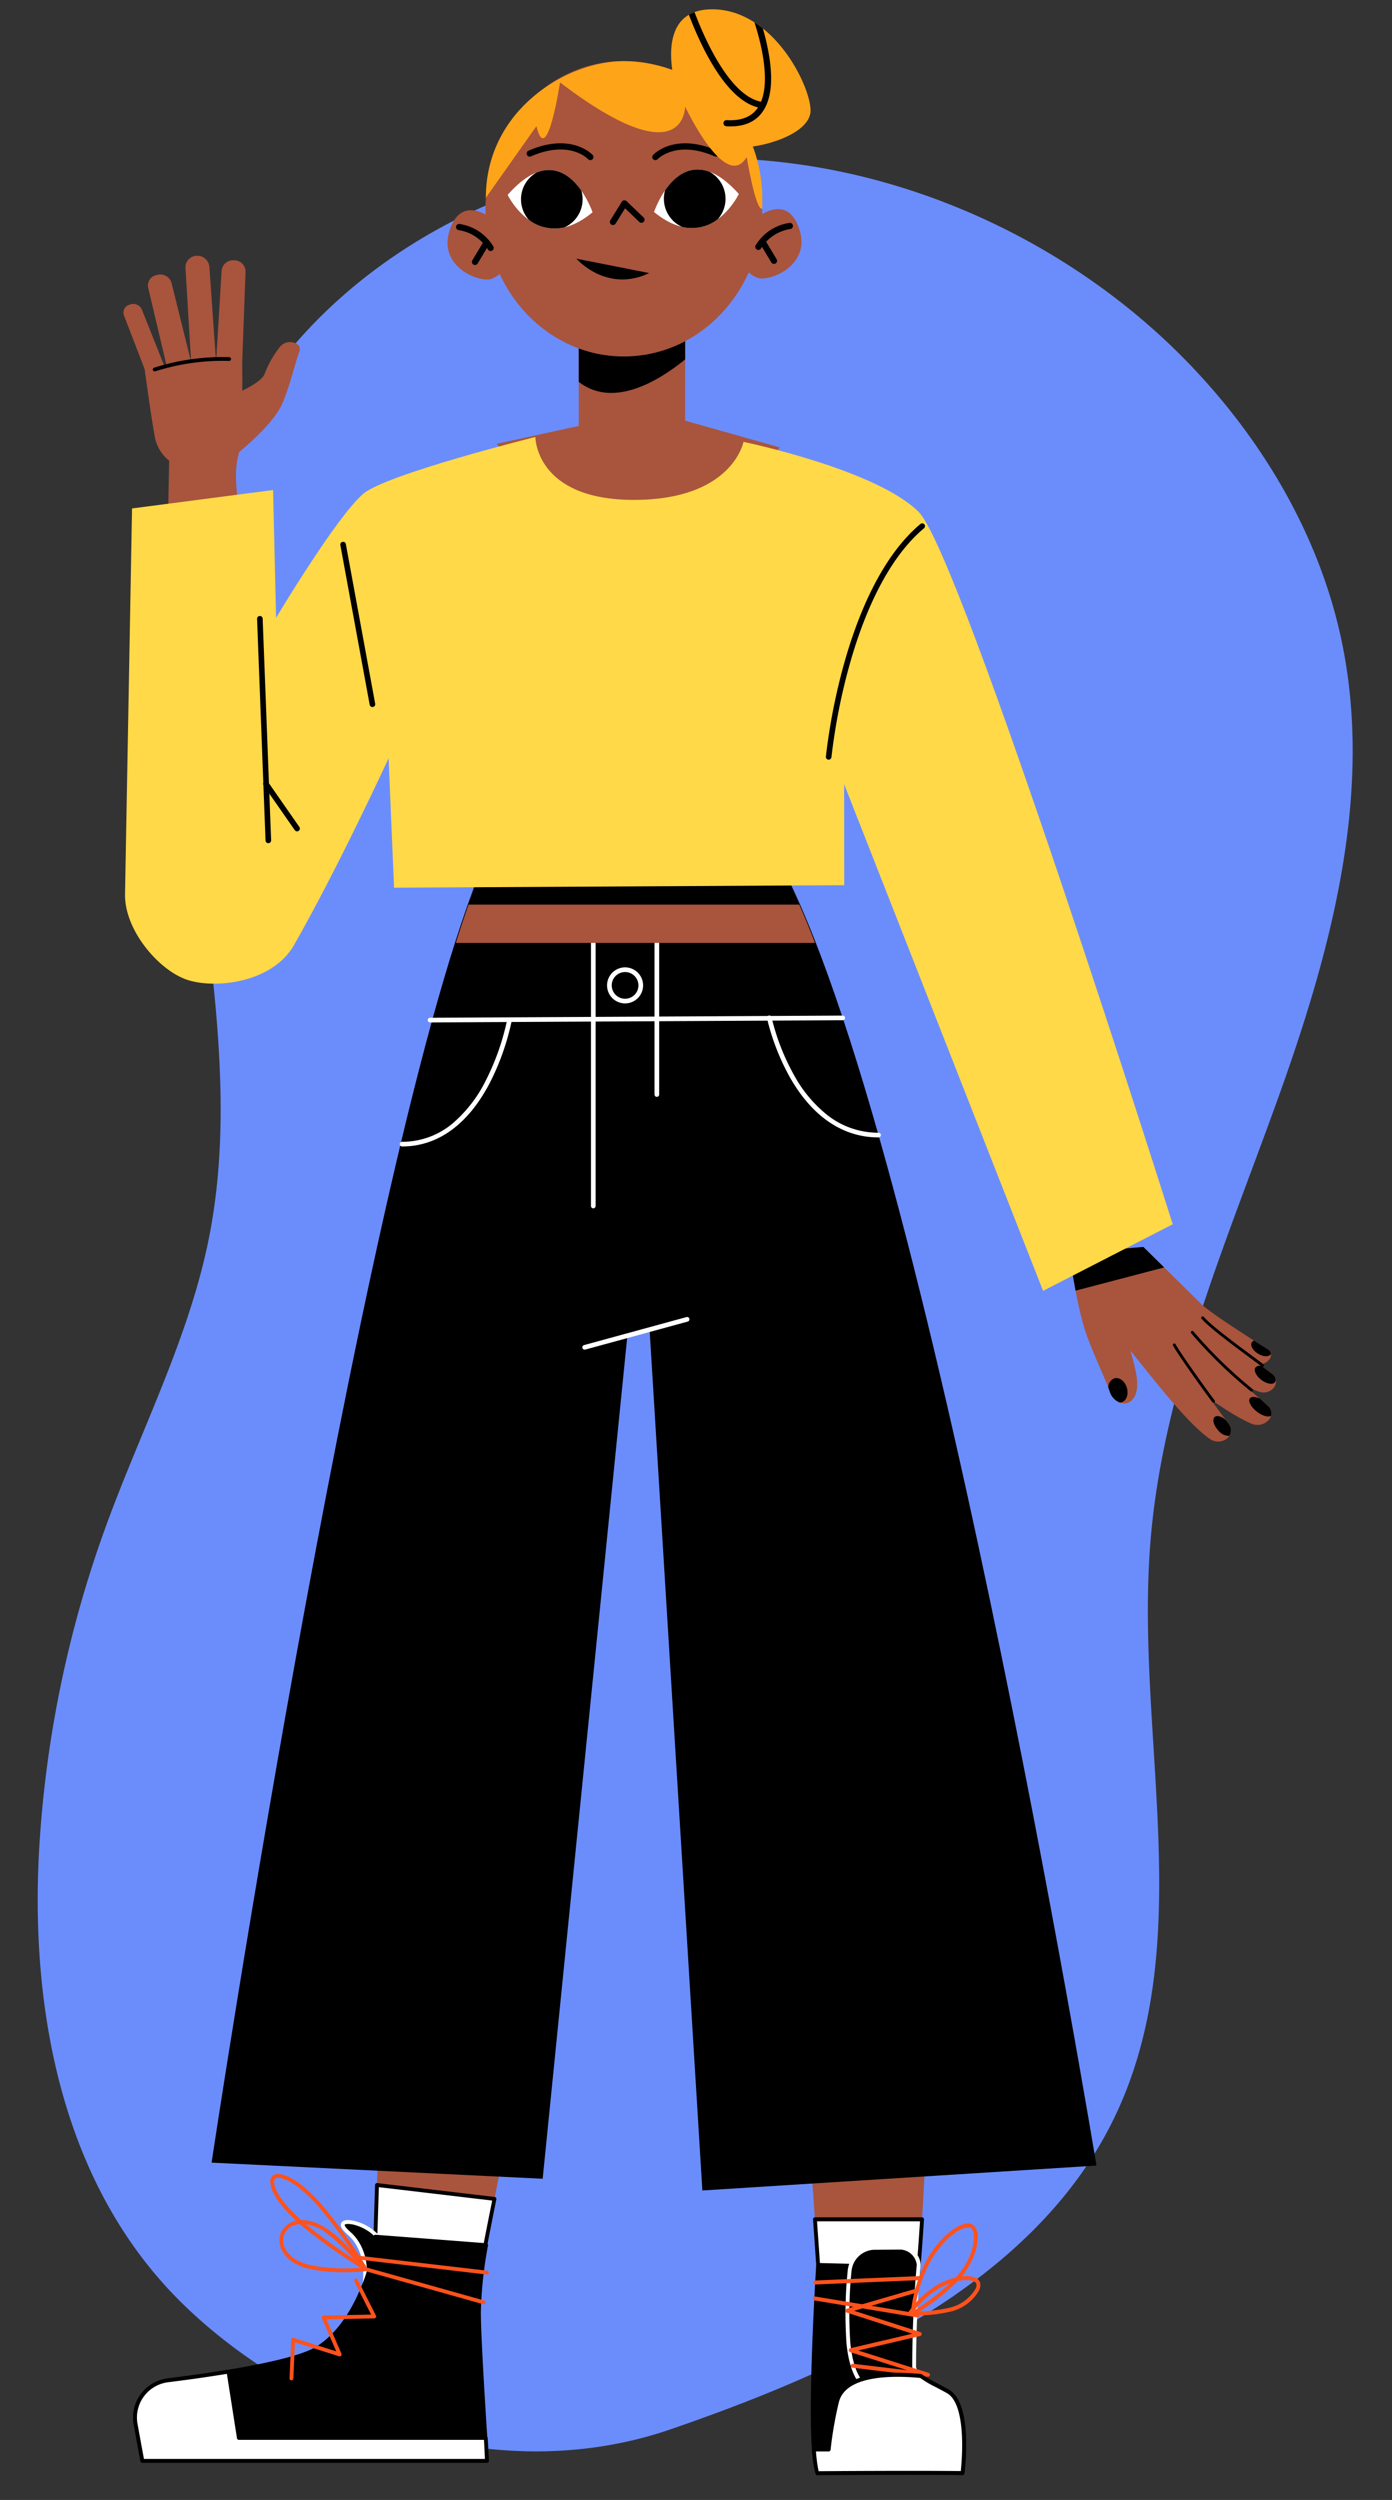 <svg xmlns="http://www.w3.org/2000/svg" xmlns:xlink="http://www.w3.org/1999/xlink" width="293.556" height="527.099" viewBox="0 0 293.556 527.099">
  <rect x="0" y="0" width="293.556" height="527.099" fill="#333333" stroke="none"/>
  <defs>
    <clipPath id="clip-path">
      <rect id="Rectangle_45320" data-name="Rectangle 45320" width="243.088" height="521.885" fill="none"/>
    </clipPath>
    <clipPath id="clip-path-2">
      <path id="Path_184051" data-name="Path 184051" d="M588.136,26.654s9,12.03,13.178,12.39,15.128-2.576,15.128-7.741S608.608,9.97,595.69,9.97s-7.553,16.684-7.553,16.684" transform="translate(-587.032 -9.97)" fill="none"/>
    </clipPath>
  </defs>
  <g id="_14-1" data-name="14-1" transform="translate(-1126 -3576.115)">
    <g id="Group_174791" data-name="Group 174791" transform="translate(0 194)">
      <g id="Group_172620" data-name="Group 172620" transform="matrix(0.998, 0.07, -0.07, 0.998, 1159.848, 3407)">
        <g id="Group_157493" data-name="Group 157493" transform="translate(0 0)">
          <path id="Path_114544" data-name="Path 114544" d="M199.852,522.945c36.131-15.352,73.6-36.067,88.154-70.71,16.15-38.447-.755-81.5-.349-122.832.323-32.739,11.62-64.357,20.508-96.016s15.417-65.3,6.246-96.885c-6.139-21.146-19.179-40.279-36.014-55.461-29.645-26.734-72.357-41.2-112.94-35.086S88.008,79.93,76.143,116.885C59.335,169.243,92.169,225.133,85.19,279.424c-2.73,21.243-11.469,41.333-17.4,61.995a239.442,239.442,0,0,0-9.286,67.45c.222,34.85,9.627,72.032,37.311,95.24C123.745,527.519,165.3,537.626,199.852,522.945Z" transform="translate(-58.504 -44.565)" fill="#6b8dfc"/>
        </g>
      </g>
      <g id="Group_175097" data-name="Group 175097" transform="translate(1152 3382.112)">
        <g id="Group_175098" data-name="Group 175098" transform="translate(0 0.003)">
          <g id="Group_175097-2" data-name="Group 175097" transform="translate(0 0)" clip-path="url(#clip-path)">
            <path id="Path_183970" data-name="Path 183970" d="M27.713,415.465l.205-10.559a8.482,8.482,0,0,1-2.943-4.631c-.616-2.915-2.258-14.882-2.258-14.882l20.6-2.223s.288,16.888-.821,20.686.068,10.5.068,10.5Z" transform="translate(-18.246 -307.764)" fill="#a9543d"/>
            <path id="Path_183971" data-name="Path 183971" d="M116.568,390.861s8.719-6.513,10.8-11.847c1.774-4.549,2.527-8.251,3.412-10.545a1.314,1.314,0,0,0-.686-1.649,2.811,2.811,0,0,0-3.478.747,21.731,21.731,0,0,0-3.153,5.58c-.676,2.015-6.124,4.238-6.124,4.238Z" transform="translate(-93.628 -294.386)" fill="#a9543d"/>
            <path id="Path_183972" data-name="Path 183972" d="M104.981,300.347l.7-19.1a2.4,2.4,0,0,0-2.5-2.381,2.432,2.432,0,0,0-2.547,2.155l-1.164,19.325Z" transform="translate(-79.899 -223.988)" fill="#a9543d"/>
            <path id="Path_183973" data-name="Path 183973" d="M73.073,296.662l-1.42-20.293a2.551,2.551,0,0,0-2.781-2.316,2.432,2.432,0,0,0-2.264,2.55l1.255,20.819Z" transform="translate(-53.496 -220.113)" fill="#a9543d"/>
            <path id="Path_183974" data-name="Path 183974" d="M35.542,313.23l-4.3-17.368a2.484,2.484,0,0,0-3.066-1.569,2.238,2.238,0,0,0-1.861,2.567l4.217,17.85Z" transform="translate(-21.092 -236.313)" fill="#a9543d"/>
            <path id="Path_183975" data-name="Path 183975" d="M8.942,339.543,3.867,326.8a1.987,1.987,0,0,0-2.563-.886,1.712,1.712,0,0,0-1.212,2.13l5.054,13.114Z" transform="translate(0 -261.66)" fill="#a9543d"/>
            <path id="Path_183976" data-name="Path 183976" d="M32.039,385.512a.4.4,0,0,1-.121-.783A47.5,47.5,0,0,1,47.76,382.5a.4.4,0,0,1-.057.8,46.684,46.684,0,0,0-15.544,2.191.4.4,0,0,1-.121.019" transform="translate(-25.412 -307.199)"/>
            <path id="Path_183977" data-name="Path 183977" d="M400.2,364.122l17.3-3.776V336.834h22.427V359.24l19.983,5.644-31.2,34.894Z" transform="translate(-321.442 -270.547)" fill="#a9543d"/>
            <path id="Path_183978" data-name="Path 183978" d="M510.531,346.335v-9.5H488.1v14.232c7.385,5.746,17.161-.437,22.427-4.732" transform="translate(-392.046 -270.547)"/>
            <path id="Path_183979" data-name="Path 183979" d="M720.117,1763.949s-1.733,36.111-.879,53.979-.894,70.174-3.484,87.066l-19.237-.747s-7.524-115.66-12.678-141.407Z" transform="translate(-549.261 -1415.918)" fill="#a9543d"/>
            <path id="Path_183980" data-name="Path 183980" d="M741.19,2377.714c.867,12.34,1.391,20.4,1.391,20.4l19.237.747c.73-4.759,1.392-12.329,1.949-21.148Z" transform="translate(-595.326 -1909.786)" fill="#fff"/>
            <path id="Path_183981" data-name="Path 183981" d="M760.165,2397.563h-.015l-19.237-.747a.413.413,0,0,1-.389-.393c-.005-.081-.534-8.2-1.391-20.4a.433.433,0,0,1,.107-.318.4.4,0,0,1,.3-.135h22.578a.4.4,0,0,1,.3.134.431.431,0,0,1,.108.316c-.593,9.393-1.268,16.719-1.953,21.187a.411.411,0,0,1-.4.356m-18.858-1.576,18.513.719c.651-4.4,1.293-11.392,1.861-20.291H739.973c.735,10.477,1.222,17.859,1.335,19.572" transform="translate(-593.672 -1908.065)"/>
            <path id="Path_183982" data-name="Path 183982" d="M307.154,1739s-4.17,34.21-2.876,52.489-10.973,69.824-13.562,86.682L268.9,1875.33s3.538-119.089,5.465-137.621Z" transform="translate(-215.983 -1395.733)" fill="#a9543d"/>
            <path id="Path_183983" data-name="Path 183983" d="M269.485,2340.947c-.362,11.459-.583,18.906-.583,18.906l21.814,2.844c.668-4.352,1.982-11.016,3.54-18.822Z" transform="translate(-215.983 -1880.255)" fill="#fff"/>
            <path id="Path_183984" data-name="Path 183984" d="M289.058,2361.444a.435.435,0,0,1-.053,0l-21.814-2.844a.406.406,0,0,1-.354-.415c0-.074.225-7.578.583-18.906a.406.406,0,0,1,.454-.39l24.771,2.927a.406.406,0,0,1,.351.483c-1.539,7.71-2.868,14.446-3.537,18.8a.406.406,0,0,1-.4.344m-21.4-3.6,21.057,2.745c.676-4.3,1.937-10.7,3.4-18.016l-23.895-2.824c-.305,9.68-.51,16.482-.558,18.095" transform="translate(-214.324 -1878.596)"/>
            <path id="Path_183985" data-name="Path 183985" d="M236.861,2403.437s7.146-13.938-.473-20.548c-5.163-4.48,7.839-1.96,7.175,4.133-.672,6.161-6.7,16.416-6.7,16.416" transform="translate(-188.891 -1912.112)"/>
            <path id="Path_183986" data-name="Path 183986" d="M235.186,2402.174a.407.407,0,0,1-.361-.592,32.588,32.588,0,0,0,2.587-7.7c1.072-5.56.075-9.715-2.964-12.352-1.177-1.021-1.583-1.811-1.243-2.415.58-1.031,2.8-.414,3.461-.2a10.319,10.319,0,0,1,3.909,2.273,5.038,5.038,0,0,1,1.719,4.211c-.673,6.177-6.508,16.156-6.755,16.578a.406.406,0,0,1-.35.2m-.58-22.825c-.418,0-.651.082-.695.16s.032.5,1.068,1.4c3.231,2.8,4.347,7.347,3.226,13.138-.134.693-.292,1.363-.462,2,1.629-3.37,3.4-7.618,3.741-10.743.289-2.653-2.424-4.775-5.068-5.624a6.1,6.1,0,0,0-1.81-.335" transform="translate(-187.217 -1910.443)" fill="#fff"/>
            <path id="Path_183987" data-name="Path 183987" d="M739.935,2426.665s-2.389,38.234-.249,42.416c0,0,19.492,1.319,30.691,1.457,0,0,1.93-14.434-3.1-17.24-5.4-3.007-7.354-3.171-7.354-7.572S761.1,2427.2,761.1,2427.2Z" transform="translate(-593.402 -1949.104)"/>
            <path id="Path_183988" data-name="Path 183988" d="M768.737,2469.237h0c-11.082-.136-30.518-1.445-30.713-1.458a.4.4,0,0,1-.332-.223c-2.169-4.239.1-41.075.2-42.641a.412.412,0,0,1,.414-.395l21.169.534a.4.4,0,0,1,.292.141.433.433,0,0,1,.1.318c-.012.141-1.183,14.158-1.183,18.49,0,3.417,1.2,4.046,4.743,5.912.706.371,1.505.792,2.4,1.288,5.224,2.911,3.4,17.068,3.315,17.669a.412.412,0,0,1-.4.364m-30.424-2.284c2.25.149,19.632,1.286,30.067,1.435a50.735,50.735,0,0,0,.288-7.136c-.131-3.5-.8-7.951-3.226-9.305-.882-.492-1.677-.91-2.379-1.279-3.67-1.93-5.188-2.729-5.188-6.665s.948-15.672,1.15-18.116l-20.349-.514c-.805,13.045-1.863,37.635-.361,41.579" transform="translate(-591.763 -1947.382)"/>
            <path id="Path_183989" data-name="Path 183989" d="M86.615,2398.083a85.323,85.323,0,0,0-1.516,14.148c0,6.56,1.683,31.329,1.683,31.329H14.114l-1.41-7.7a7.907,7.907,0,0,1,6.794-9.271c10.178-1.272,26.66-3.728,31.529-6.775,8.9-5.567,12.234-19.651,12.234-23.517Z" transform="translate(-10.099 -1924.71)"/>
            <path id="Path_183990" data-name="Path 183990" d="M85.117,2442.309H12.449a.406.406,0,0,1-.4-.333l-1.41-7.7a8.313,8.313,0,0,1,7.143-9.747c9.629-1.2,26.507-3.677,31.364-6.716,4.727-2.959,7.663-8.272,9.293-12.208a33.947,33.947,0,0,0,2.75-10.965.406.406,0,0,1,.437-.405l23.354,1.789a.406.406,0,0,1,.367.485,85.568,85.568,0,0,0-1.508,14.069c0,6.471,1.665,31.053,1.682,31.3a.407.407,0,0,1-.405.434m-72.329-.813H84.682c-.224-3.339-1.655-24.9-1.655-30.922a84.874,84.874,0,0,1,1.438-13.778l-22.476-1.722a36.629,36.629,0,0,1-2.8,10.838c-1.675,4.045-4.7,9.513-9.613,12.585-2.616,1.637-10.238,4.152-31.694,6.834a7.5,7.5,0,0,0-6.445,8.794Z" transform="translate(-8.434 -1923.052)"/>
            <path id="Path_183991" data-name="Path 183991" d="M178.544,2462.656h-.018a.407.407,0,0,1-.388-.424l.36-8.153a.406.406,0,0,1,.528-.37l8.961,2.834-3.028-6.991a.406.406,0,0,1,.365-.568l10.021-.194-3.549-7.009a.406.406,0,0,1,.725-.367l3.841,7.586a.407.407,0,0,1-.355.59l-10.062.194,3.141,7.252a.406.406,0,0,1-.5.549l-9.305-2.943-.336,7.624a.406.406,0,0,1-.406.388" transform="translate(-143.08 -1960.772)" fill="#fd521b"/>
            <path id="Path_183992" data-name="Path 183992" d="M780.361,2437.751s-3.417-1-4.251-9.536a88.336,88.336,0,0,1,.236-15.153,5.377,5.377,0,0,1,5.494-5.007l5.337-.037a4.016,4.016,0,0,1,3.753,3.67s-.961,9.337-.961,21.323c0,1.348,2.927,4.446,2.927,4.446Z" transform="translate(-623.184 -1934.127)"/>
            <path id="Path_183993" data-name="Path 183993" d="M778.708,2436.451a.4.4,0,0,1-.11-.015c-.15-.045-3.693-1.182-4.544-9.9a88.833,88.833,0,0,1,.236-15.234,5.781,5.781,0,0,1,5.9-5.389l5.328-.037h.02a4.507,4.507,0,0,1,2.825,1.256,3.931,3.931,0,0,1,1.316,2.838.353.353,0,0,1,0,.041c-.009.093-.959,9.454-.959,21.279,0,.855,1.724,3,2.811,4.15a.435.435,0,0,1,.087.455.406.406,0,0,1-.366.263l-12.535.293h-.009m1.258-29.7a4.974,4.974,0,0,0-4.869,4.628,87.983,87.983,0,0,0-.237,15.071c.735,7.521,3.515,8.983,3.915,9.155l11.549-.27c-.925-1.06-2.413-2.937-2.413-4.046,0-11.594.91-20.833.961-21.347a3.645,3.645,0,0,0-3.355-3.225l-5.327.037h-.019c-.068,0-.136,0-.2,0" transform="translate(-621.531 -1932.405)" fill="#fff"/>
            <path id="Path_183994" data-name="Path 183994" d="M791.243,2470.457l-.047,0-15.894-1.908a.419.419,0,0,1-.356-.467.409.409,0,0,1,.449-.371l11.467,1.376-12.04-3.824a.421.421,0,0,1-.286-.419.417.417,0,0,1,.316-.4l13.082-3.062-13.833-4.453a.427.427,0,0,1,.011-.81l14.626-4.254a.4.4,0,0,1,.5.293.424.424,0,0,1-.281.52l-13.3,3.868,13.97,4.5a.427.427,0,0,1-.031.815l-13.07,3.06,14.837,4.712a.424.424,0,0,1,.278.49.41.41,0,0,1-.4.336" transform="translate(-621.53 -1969.333)" fill="#fd521b"/>
            <path id="Path_183995" data-name="Path 183995" d="M282.417,2436.748a.411.411,0,0,1-.11-.016l-25.035-7.033a.407.407,0,0,1,.22-.783l25.035,7.033a.407.407,0,0,1-.11.8" transform="translate(-206.403 -1950.9)" fill="#fd521b"/>
            <path id="Path_183996" data-name="Path 183996" d="M277.359,2420.622a.315.315,0,0,1-.048,0l-27.108-3.167a.407.407,0,0,1,.094-.808l27.108,3.168a.406.406,0,0,1-.047.81" transform="translate(-200.675 -1941.052)" fill="#fd521b"/>
            <path id="Path_183997" data-name="Path 183997" d="M768.259,2547.778a48.917,48.917,0,0,1-5.658-3.23c-6.843-.653-16.377-.439-17.724,5.535a79.686,79.686,0,0,0-1.723,9.948h-3.131a26.5,26.5,0,0,0,.723,5.016s19.386-.158,30.617-.03c0,0,.1-.7.206-2.267h0c.305-4.37.393-12.908-3.311-14.972" transform="translate(-594.389 -2043.584)" fill="#fff"/>
            <path id="Path_183998" data-name="Path 183998" d="M739.092,2563.716a.4.4,0,0,1-.358-.223,25.374,25.374,0,0,1-.769-5.177.433.433,0,0,1,.105-.322.4.4,0,0,1,.3-.136h2.765a83.409,83.409,0,0,1,1.694-9.623c.764-3.391,4.534-7.159,18.155-5.859a.4.4,0,0,1,.213.088,20.16,20.16,0,0,0,3.207,1.9c.7.371,1.5.79,2.391,1.286,3.851,2.146,3.861,10.554,3.524,15.375-.11,1.567-.206,2.268-.209,2.3a.411.411,0,0,1-.4.362h0c-11.1-.126-30.416.028-30.609.03Zm-.28-5.015a31.27,31.27,0,0,0,.558,4.17c2.4-.018,19.567-.143,29.981-.031.038-.353.1-.967.16-1.872.26-3.717.478-12.577-3.1-14.57-.88-.491-1.674-.908-2.375-1.277a22.339,22.339,0,0,1-3.246-1.916c-5.908-.553-15.866-.585-17.175,5.222a79.348,79.348,0,0,0-1.714,9.892.412.412,0,0,1-.4.382Z" transform="translate(-592.734 -2041.831)"/>
            <path id="Path_183999" data-name="Path 183999" d="M86.538,2554.868H34.474l-2.188-13.98c-4.522.75-9.074,1.372-12.788,1.836a7.906,7.906,0,0,0-6.794,9.27l.526,2.873.884,4.83H86.783s-.1-2.682-.245-4.83" transform="translate(-10.099 -2040.848)" fill="#fff"/>
            <path id="Path_184000" data-name="Path 184000" d="M85.117,2558.447H12.449a.406.406,0,0,1-.4-.333l-1.41-7.7a8.312,8.312,0,0,1,7.143-9.747c4.624-.578,8.921-1.2,12.772-1.834a.406.406,0,0,1,.468.338l2.134,13.637H84.872a.406.406,0,0,1,.405.378c.146,2.131.245,4.817.246,4.844a.407.407,0,0,1-.406.421m-72.329-.813H84.695c-.031-.775-.1-2.488-.2-4.018H32.809a.406.406,0,0,1-.4-.344L30.283,2539.7c-3.756.617-7.926,1.213-12.4,1.772a7.5,7.5,0,0,0-6.445,8.795Z" transform="translate(-8.434 -2039.189)"/>
            <path id="Path_184001" data-name="Path 184001" d="M761.122,2464.821a.385.385,0,0,1-.064-.005l-21.585-3.57a.42.42,0,0,1-.337-.483.407.407,0,0,1,.464-.35l21.585,3.57a.42.42,0,0,1,.337.483.41.41,0,0,1-.4.355" transform="translate(-593.672 -1976.206)" fill="#fd521b"/>
            <path id="Path_184002" data-name="Path 184002" d="M740.007,2440.333a.422.422,0,0,1-.016-.843l21.838-.923a.422.422,0,0,1,.033.843l-21.838.923h-.017" transform="translate(-594.05 -1958.663)" fill="#fd521b"/>
            <path id="Path_184003" data-name="Path 184003" d="M180.978,2389.565a34.328,34.328,0,0,1-7.206-.7c-2.844-.628-4.935-2.01-5.888-3.891a4.524,4.524,0,0,1-.215-3.816,4.43,4.43,0,0,1,2.9-2.391c2.022-.578,4.475.019,6.908,1.679,4.141,2.826,8.013,8.032,8.176,8.252a.407.407,0,0,1-.28.646,41.748,41.748,0,0,1-4.4.218m-8.818-10.2a4.957,4.957,0,0,0-1.363.184,3.386,3.386,0,0,0-2.188,5.06c.841,1.66,2.737,2.89,5.339,3.465a39.166,39.166,0,0,0,10.612.53,39.434,39.434,0,0,0-7.536-7.485,8.883,8.883,0,0,0-4.863-1.754" transform="translate(-134.41 -1910.463)" fill="#fd521b"/>
            <path id="Path_184004" data-name="Path 184004" d="M177.519,2349.4a.4.4,0,0,1-.206-.056,111.065,111.065,0,0,1-12.793-8.991c-3.286-2.74-6.843-6.649-6.972-9.4a1.556,1.556,0,0,1,1.779-1.8c.863.032,4.1.625,9.469,6.9a114.776,114.776,0,0,1,9.07,12.737.406.406,0,0,1-.348.617m-18.3-19.446a.924.924,0,0,0-.664.2,1.014,1.014,0,0,0-.194.754c.117,2.5,3.672,6.31,6.681,8.819a107.693,107.693,0,0,0,11.219,8.017,107.293,107.293,0,0,0-8.08-11.172c-5.291-6.182-8.328-6.6-8.883-6.619h-.079" transform="translate(-126.541 -1870.773)" fill="#fd521b"/>
            <path id="Path_184005" data-name="Path 184005" d="M844.282,2401.576a.391.391,0,0,1-.221-.068.427.427,0,0,1-.183-.384,29.852,29.852,0,0,1,3.476-11.444c2.56-4.468,5.895-6.976,7.91-7.416a2.167,2.167,0,0,1,1.789.26,2.831,2.831,0,0,1,.914,2.138,10.691,10.691,0,0,1-.882,4.6,16.036,16.036,0,0,1-3.4,5.165,45.979,45.979,0,0,1-9.208,7.1.394.394,0,0,1-.191.05m11.654-18.546a2.414,2.414,0,0,0-.505.06c-1.906.416-5.053,2.962-7.38,7.022a29.205,29.205,0,0,0-3.278,10.268,45.329,45.329,0,0,0,8.341-6.555c3.016-3.075,4.212-6.871,4.045-9.1a2.088,2.088,0,0,0-.576-1.517,1.075,1.075,0,0,0-.647-.18M847.7,2389.9h0Z" transform="translate(-677.804 -1913.379)" fill="#fd521b"/>
            <path id="Path_184006" data-name="Path 184006" d="M842.911,2446.814c-.91,0-1.484-.041-1.545-.045a.406.406,0,0,1-.337-.238.437.437,0,0,1,.031-.422,20.136,20.136,0,0,1,6.283-5.854c2.223-1.236,5.558-2.222,7.63-1.465a1.85,1.85,0,0,1,1.147.979,2.341,2.341,0,0,1-.228,1.9,9.4,9.4,0,0,1-6.194,4.4,30.466,30.466,0,0,1-6.786.746m-.727-.855a30.346,30.346,0,0,0,7.334-.714,8.677,8.677,0,0,0,5.651-3.958,1.6,1.6,0,0,0,.206-1.185,1.119,1.119,0,0,0-.67-.515c-1.331-.486-4.156-.157-6.98,1.413a19.232,19.232,0,0,0-5.541,4.958m5.35-5.331h0Z" transform="translate(-675.484 -1958.631)" fill="#fd521b"/>
            <path id="Path_184007" data-name="Path 184007" d="M1077.1,1435.639c3.936,4.8,11.939,15.387,16.855,18.679a2.993,2.993,0,0,0,3.487-.125,2.206,2.206,0,0,0,.425-3.066c-3.005-4.033-10.264-13.9-11.5-16.693-.821-1.854-3.869-1.784-6.588-1.3-2.25.4-4.128.733-2.677,2.5" transform="translate(-864.716 -1150.864)" fill="#a9543d"/>
            <path id="Path_184008" data-name="Path 184008" d="M1096.24,1430.8s14.234,12.417,22.193,15.826a3.207,3.207,0,0,0,3.674-.839,2.052,2.052,0,0,0-.167-2.875c-3.659-3.305-14.071-12.082-15.846-14.61-2.226-3.17-9.854,2.5-9.854,2.5" transform="translate(-880.503 -1146.442)" fill="#a9543d"/>
            <path id="Path_184009" data-name="Path 184009" d="M1103.69,1411.3s14.749,10.644,22.463,13.043a2.772,2.772,0,0,0,2.968-.9,2.016,2.016,0,0,0-.354-2.888c-3.8-2.843-12.83-9.691-14.646-11.83-2.313-2.724-10.43,2.58-10.43,2.58" transform="translate(-886.486 -1130.866)" fill="#a9543d"/>
            <path id="Path_184010" data-name="Path 184010" d="M1053.076,1357.547c-3.313-2.087-12.132-7.7-13.925-9.46-4.309-4.23-12.365-12.16-12.365-12.16s-14.911,1.23-16.162,1.917c-.273.15.2,1.377,1.168,3.184.366,2.383,1.574,9.673,3.264,14.093,2.042,5.34,3.757,8.679,4.667,11.365s4.467,3.681,5.54.19c.685-2.228-.244-5.552-1.21-8.883a14.012,14.012,0,0,0,2.176,1.7c1.928,1.164,7.629-7.6,7.629-7.6s9.918,7.052,16.385,8.765a3.021,3.021,0,0,0,3.2-1.119,1.379,1.379,0,0,0-.373-1.989" transform="translate(-811.674 -1073.02)" fill="#a9543d"/>
            <path id="Path_184011" data-name="Path 184011" d="M1212.237,1438.169c-.747-.471-1.775-1.121-2.939-1.866a.881.881,0,0,0-.47.355c-.392.626.186,1.693,1.29,2.384s2.317.742,2.708.116c.013-.021.022-.043.032-.064a1.374,1.374,0,0,0-.622-.925" transform="translate(-970.836 -1153.643)"/>
            <path id="Path_184012" data-name="Path 184012" d="M1216.868,1466.071a2,2,0,0,0-.719-1.027c-.609-.456-1.352-1.015-2.178-1.64a1.262,1.262,0,0,0-1.332.258c-.449.586.1,1.763,1.234,2.629s2.411,1.091,2.86.5a.9.9,0,0,0,.135-.724" transform="translate(-973.869 -1175.356)"/>
            <path id="Path_184013" data-name="Path 184013" d="M1210.574,1498.582c-.482-.436-1.062-.961-1.708-1.55-.942-.462-1.8-.525-2.135-.089-.449.587.22,1.853,1.494,2.828,1.146.877,2.391,1.219,2.956.853a2.049,2.049,0,0,0-.607-2.042" transform="translate(-969.137 -1202.112)"/>
            <path id="Path_184014" data-name="Path 184014" d="M1171.416,1518.841l-.618-.832c-.884-.8-1.889-1.1-2.373-.657-.546.5-.219,1.747.733,2.793a2.877,2.877,0,0,0,2.366,1.169,2.2,2.2,0,0,0-.107-2.473" transform="translate(-938.27 -1218.579)"/>
            <path id="Path_184015" data-name="Path 184015" d="M1056.812,1476.512a2.013,2.013,0,0,0-1.249,1.961c.114.3.22.594.317.879a3.639,3.639,0,0,0,2.121,2.264,1.479,1.479,0,0,0,.359-.063c1.035-.318,1.528-1.7,1.1-3.1s-1.613-2.264-2.648-1.946" transform="translate(-847.831 -1185.886)"/>
            <path id="Path_184016" data-name="Path 184016" d="M1133.287,1451.876a.3.3,0,0,1-.243-.122c-3.012-4.043-7.573-10.553-8.291-11.929a.3.3,0,1,1,.538-.281c.706,1.353,5.24,7.822,8.24,11.847a.3.3,0,0,1-.243.484" transform="translate(-903.376 -1156.115)"/>
            <path id="Path_184017" data-name="Path 184017" d="M1156.8,1438.666a.3.3,0,0,1-.185-.063,97.038,97.038,0,0,1-12.541-12.223.3.3,0,0,1,.464-.391,96.391,96.391,0,0,0,12.447,12.133.3.3,0,0,1-.185.544" transform="translate(-918.867 -1145.271)"/>
            <path id="Path_184018" data-name="Path 184018" d="M1168.066,1420.979a.3.3,0,0,1-.182-.061c-.62-.464-1.325-.987-2.079-1.546-3.816-2.827-9.043-6.7-10.585-8.515a.3.3,0,1,1,.462-.393c1.5,1.763,6.691,5.611,10.484,8.421.755.559,1.461,1.083,2.082,1.548a.3.3,0,0,1-.182.546" transform="translate(-927.818 -1132.803)"/>
            <path id="Path_184019" data-name="Path 184019" d="M1026.786,1335.927s-14.911,1.23-16.162,1.917c-.273.15.2,1.377,1.168,3.184.132.858.373,2.352.706,4.119l18.68-4.9-4.392-4.323" transform="translate(-811.674 -1073.02)"/>
            <path id="Path_184020" data-name="Path 184020" d="M212.711,884.047c31.525,52.865,68.508,277.788,68.508,277.788l-83.11,5.252L186.987,985.729l-4.693,1.126-17.861,177.761-69.825-3.4S127.9,939.876,153.261,884.276c0,0,51.3-13.893,59.45-.229" transform="translate(-75.989 -705.239)"/>
            <path id="Path_184021" data-name="Path 184021" d="M501.656,1045.631a.492.492,0,0,1-.492-.492V985.127a.492.492,0,0,1,.492-.492h13.4a.492.492,0,0,1,.492.492v36.507a.492.492,0,1,1-.984,0V985.619h-12.42v59.519a.492.492,0,0,1-.492.492" transform="translate(-402.536 -790.862)" fill="#fff"/>
            <path id="Path_184022" data-name="Path 184022" d="M356.311,944.33h75.752a161.181,161.181,0,0,0-7.148-16.137H362.046c-1.879,4.577-3.8,10.007-5.735,16.137" transform="translate(-286.19 -745.527)" fill="#a9543d"/>
            <path id="Path_184023" data-name="Path 184023" d="M388.129,96.623c0-17.2,13.063-31.137,29.178-31.137s29.177,13.941,29.177,31.137-13.063,31.137-29.177,31.137-29.178-13.941-29.178-31.137" transform="translate(-311.746 -52.599)" fill="#a9543d"/>
            <path id="Path_184024" data-name="Path 184024" d="M588.137,26.654S582.773,9.97,595.69,9.97,616.442,26.138,616.442,31.3s-10.949,8.1-15.128,7.741-13.178-12.39-13.178-12.39" transform="translate(-471.506 -8.009)" fill="#fea419"/>
            <path id="Path_184025" data-name="Path 184025" d="M356.578,226.866s-6.379-5.18-8.8,2.838c-2.313,7.653,6.734,11,9.055,9.94,4.306-1.967,4.746-6.4-.253-12.778" transform="translate(-279.033 -180.898)" fill="#a9543d"/>
            <path id="Path_184026" data-name="Path 184026" d="M363.867,245.644a.653.653,0,0,1-.565-.324,8.871,8.871,0,0,0-6.145-4.079.653.653,0,0,1,.14-1.3,10.039,10.039,0,0,1,7.133,4.72.653.653,0,0,1-.564.982" transform="translate(-286.402 -192.719)"/>
            <path id="Path_184027" data-name="Path 184027" d="M373,928.193c-1.007,2.452-2.024,5.151-3.05,8.069h69.754c-1.284-2.936-2.562-5.635-3.834-8.069Z" transform="translate(-297.148 -745.527)"/>
            <path id="Path_184028" data-name="Path 184028" d="M374.224,263a.653.653,0,0,1-.56-.989l2.292-3.82a.653.653,0,1,1,1.12.672l-2.292,3.82a.653.653,0,0,1-.561.317" transform="translate(-300.053 -207.127)"/>
            <path id="Path_184029" data-name="Path 184029" d="M522.082,219.826a.653.653,0,0,1-.555-1l2.417-3.91a.653.653,0,0,1,1.008-.128l3.555,3.412a.653.653,0,1,1-.9.942l-2.972-2.853-1.992,3.223a.653.653,0,0,1-.556.31" transform="translate(-418.814 -172.375)"/>
            <path id="Path_184030" data-name="Path 184030" d="M500.873,280.167c-9,4.29-15.352-3.04-15.352-3.04Z" transform="translate(-389.972 -222.59)"/>
            <path id="Path_184031" data-name="Path 184031" d="M429.773,191.1s-5.931-17.295-17.916-3.661c0,0,6.423,13.139,17.916,3.661" transform="translate(-330.805 -146.342)" fill="#fff"/>
            <path id="Path_184032" data-name="Path 184032" d="M132.291,469.2s27.973,5.8,36.947,14.779,53.573,150.188,53.573,150.188l-27.341,14.04L153.517,541.376l.019,21.3L58.6,563.2,57.45,535.913s-10.6,23.015-19.954,39.4c-4.541,7.951-16.656,9.312-22.584,7.292-5.96-2.031-13.157-10.429-13.047-18l1.481-81.366,29.742-3.88.63,26.943S46.43,485.017,52.1,480.157c4.83-4.144,36.3-11.985,36.3-11.985s-.031,13.265,20.78,13.265S132.291,469.2,132.291,469.2" transform="translate(-1.498 -376.037)" fill="#ffd947"/>
            <path id="Path_184033" data-name="Path 184033" d="M510.2,1070.7a.59.59,0,0,1-.59-.572l-1.78-58.2a.59.59,0,0,1,1.18-.036l1.78,58.2a.591.591,0,0,1-.572.608H510.2" transform="translate(-407.89 -812.292)"/>
            <path id="Path_184034" data-name="Path 184034" d="M296.779,1117.548a.492.492,0,0,1,0-.984,16.52,16.52,0,0,0,10.758-3.966,28.471,28.471,0,0,0,6.821-8.826,51.557,51.557,0,0,0,4.578-12.955.492.492,0,0,1,.968.176,52.616,52.616,0,0,1-4.664,13.216c-4.572,8.726-10.956,13.339-18.461,13.339" transform="translate(-237.978 -875.823)" fill="#fff"/>
            <path id="Path_184035" data-name="Path 184035" d="M713.284,1113.752c-7.5,0-13.946-4.357-18.649-12.6a48.606,48.606,0,0,1-4.867-12.5.492.492,0,1,1,.963-.2,47.561,47.561,0,0,0,4.77,12.229,27.783,27.783,0,0,0,6.952,8.334,17.377,17.377,0,0,0,10.831,3.75.492.492,0,1,1,0,.984" transform="translate(-554.014 -873.936)" fill="#fff"/>
            <path id="Path_184036" data-name="Path 184036" d="M326.747,1089.51a.492.492,0,0,1,0-.984l87.019-.462h0a.492.492,0,0,1,0,.984l-87.019.462Z" transform="translate(-262.049 -873.936)" fill="#fff"/>
            <path id="Path_184037" data-name="Path 184037" d="M492.423,1417.906a.492.492,0,0,1-.129-.967l21.588-5.9a.492.492,0,1,1,.259.949l-21.588,5.9a.5.5,0,0,1-.13.018" transform="translate(-395.12 -1133.338)" fill="#fff"/>
            <path id="Path_184038" data-name="Path 184038" d="M568.727,190.567s5.8-17.339,17.888-3.8c0,0-6.325,13.187-17.888,3.8" transform="translate(-456.803 -145.862)" fill="#fff"/>
            <path id="Path_184039" data-name="Path 184039" d="M567.528,157.1a.653.653,0,0,1-.478-1.1c.183-.2,4.587-4.781,13.521-.891a.653.653,0,1,1-.521,1.2c-8.1-3.524-12,.541-12.043.583a.651.651,0,0,1-.479.209" transform="translate(-455.315 -123.335)"/>
            <path id="Path_184040" data-name="Path 184040" d="M445.645,157.1a.652.652,0,0,1-.477-.207c-.164-.173-4.008-4.083-12.045-.585a.653.653,0,1,1-.522-1.2c8.934-3.89,13.339.694,13.521.891a.653.653,0,0,1-.478,1.1" transform="translate(-347.152 -123.336)"/>
            <path id="Path_184041" data-name="Path 184041" d="M417.634,65.486c-12.012,0-29.1,10.268-29.1,28.817L399.2,79.2c2.213,9.14,4.973-9.222,4.973-9.222,26.5,20.165,26.383,5.094,26.383,5.094s8.517,18.145,12.987,10.645c0,0,1.876,11.306,3.265,10.909.935-21.909-16.426-31.137-29.177-31.137" transform="translate(-312.074 -52.599)" fill="#fea419"/>
            <path id="Path_184042" data-name="Path 184042" d="M665.368,225.707s6.379-5.18,8.8,2.838c2.313,7.653-6.734,11-9.055,9.94-4.306-1.967-4.746-6.4.253-12.778" transform="translate(-531.521 -179.967)" fill="#a9543d"/>
            <path id="Path_184043" data-name="Path 184043" d="M677.87,244.487a.653.653,0,0,1-.564-.982,10.039,10.039,0,0,1,7.134-4.72.653.653,0,0,1,.14,1.3,8.871,8.871,0,0,0-6.145,4.079.653.653,0,0,1-.565.324" transform="translate(-543.943 -191.79)"/>
            <path id="Path_184044" data-name="Path 184044" d="M685.25,261.844a.653.653,0,0,1-.561-.317l-2.292-3.82a.653.653,0,1,1,1.12-.672l2.292,3.82a.653.653,0,0,1-.559.989" transform="translate(-548.029 -206.197)"/>
            <path id="Path_184045" data-name="Path 184045" d="M439.166,188.368a6.5,6.5,0,0,0-.259-1.817c-1.939-2.775-5.074-5.5-9.416-3.849a6.5,6.5,0,0,0-1.666,9.993,8.96,8.96,0,0,0,7.552,1.579,6.5,6.5,0,0,0,3.79-5.906" transform="translate(-342.302 -146.346)"/>
            <path id="Path_184046" data-name="Path 184046" d="M592.308,187.727a6.494,6.494,0,0,0-3.361-5.641c-4.355-1.615-7.469,1.131-9.387,3.92a6.5,6.5,0,0,0,3.589,7.7,8.959,8.959,0,0,0,7.54-1.635,6.47,6.47,0,0,0,1.62-4.34" transform="translate(-465.306 -145.866)"/>
            <path id="Path_184047" data-name="Path 184047" d="M527.532,1042.241a3.306,3.306,0,1,1-3.306-3.306,3.306,3.306,0,0,1,3.306,3.306" transform="translate(-418.404 -834.476)"/>
            <path id="Path_184048" data-name="Path 184048" d="M522.218,1044.031a3.8,3.8,0,1,1,3.8-3.8,3.8,3.8,0,0,1-3.8,3.8m0-6.612a2.814,2.814,0,1,0,2.814,2.814,2.817,2.817,0,0,0-2.814-2.814" transform="translate(-416.396 -832.468)" fill="#fff"/>
          </g>
        </g>
        <g id="Group_175100" data-name="Group 175100" transform="translate(115.527 1.964)">
          <g id="Group_175099" data-name="Group 175099" clip-path="url(#clip-path-2)">
            <path id="Path_184049" data-name="Path 184049" d="M644.818,35.253q-.4,0-.809-.023a.653.653,0,1,1,.074-1.3c2.942.166,5.091-.655,6.389-2.441,4.2-5.782-1.136-19.746-1.19-19.887a.653.653,0,1,1,1.218-.473,51.412,51.412,0,0,1,2.262,8.063c1.144,5.969.73,10.364-1.232,13.063-1.449,1.994-3.7,3-6.712,3" transform="translate(-632.301 -10.563)"/>
            <path id="Path_184050" data-name="Path 184050" d="M617.9,22.771a.66.66,0,0,1-.116-.01c-3.95-.705-7.831-4.633-11.536-11.674A72.484,72.484,0,0,1,601.894.855a.653.653,0,0,1,1.244-.4c.062.195,6.341,19.495,14.872,21.018a.653.653,0,0,1-.114,1.3" transform="translate(-598.944 -1.964)"/>
          </g>
        </g>
        <g id="Group_175102" data-name="Group 175102" transform="translate(0 0.003)">
          <g id="Group_175101" data-name="Group 175101" transform="translate(0 0)" clip-path="url(#clip-path)">
            <path id="Path_184052" data-name="Path 184052" d="M753.474,610.609a.556.556,0,0,1-.058,0,.591.591,0,0,1-.531-.644,127.7,127.7,0,0,1,3.745-19.271c2.653-9.608,7.61-22.57,16.158-29.752a.59.59,0,1,1,.759.9c-8.312,6.984-13.166,19.7-15.774,29.144a126.417,126.417,0,0,0-3.713,19.089.59.59,0,0,1-.587.534" transform="translate(-604.717 -450.436)"/>
            <path id="Path_184053" data-name="Path 184053" d="M239.332,615.306a.59.59,0,0,1-.58-.484l-6.182-33.656a.59.59,0,0,1,1.161-.213l6.182,33.656a.591.591,0,0,1-.581.7" transform="translate(-186.794 -466.235)"/>
            <path id="Path_184054" data-name="Path 184054" d="M145.737,707.85a.591.591,0,0,1-.59-.568l-1.782-46.724a.59.59,0,0,1,1.18-.045l1.782,46.724a.59.59,0,0,1-.568.613h-.023" transform="translate(-115.151 -530.07)"/>
            <path id="Path_184055" data-name="Path 184055" d="M156.974,847.359a.59.59,0,0,1-.485-.253l-6.574-9.435a.59.59,0,1,1,.969-.675l6.574,9.435a.591.591,0,0,1-.484.928" transform="translate(-120.327 -672.074)"/>
          </g>
        </g>
      </g>
    </g>
  </g>
</svg>
